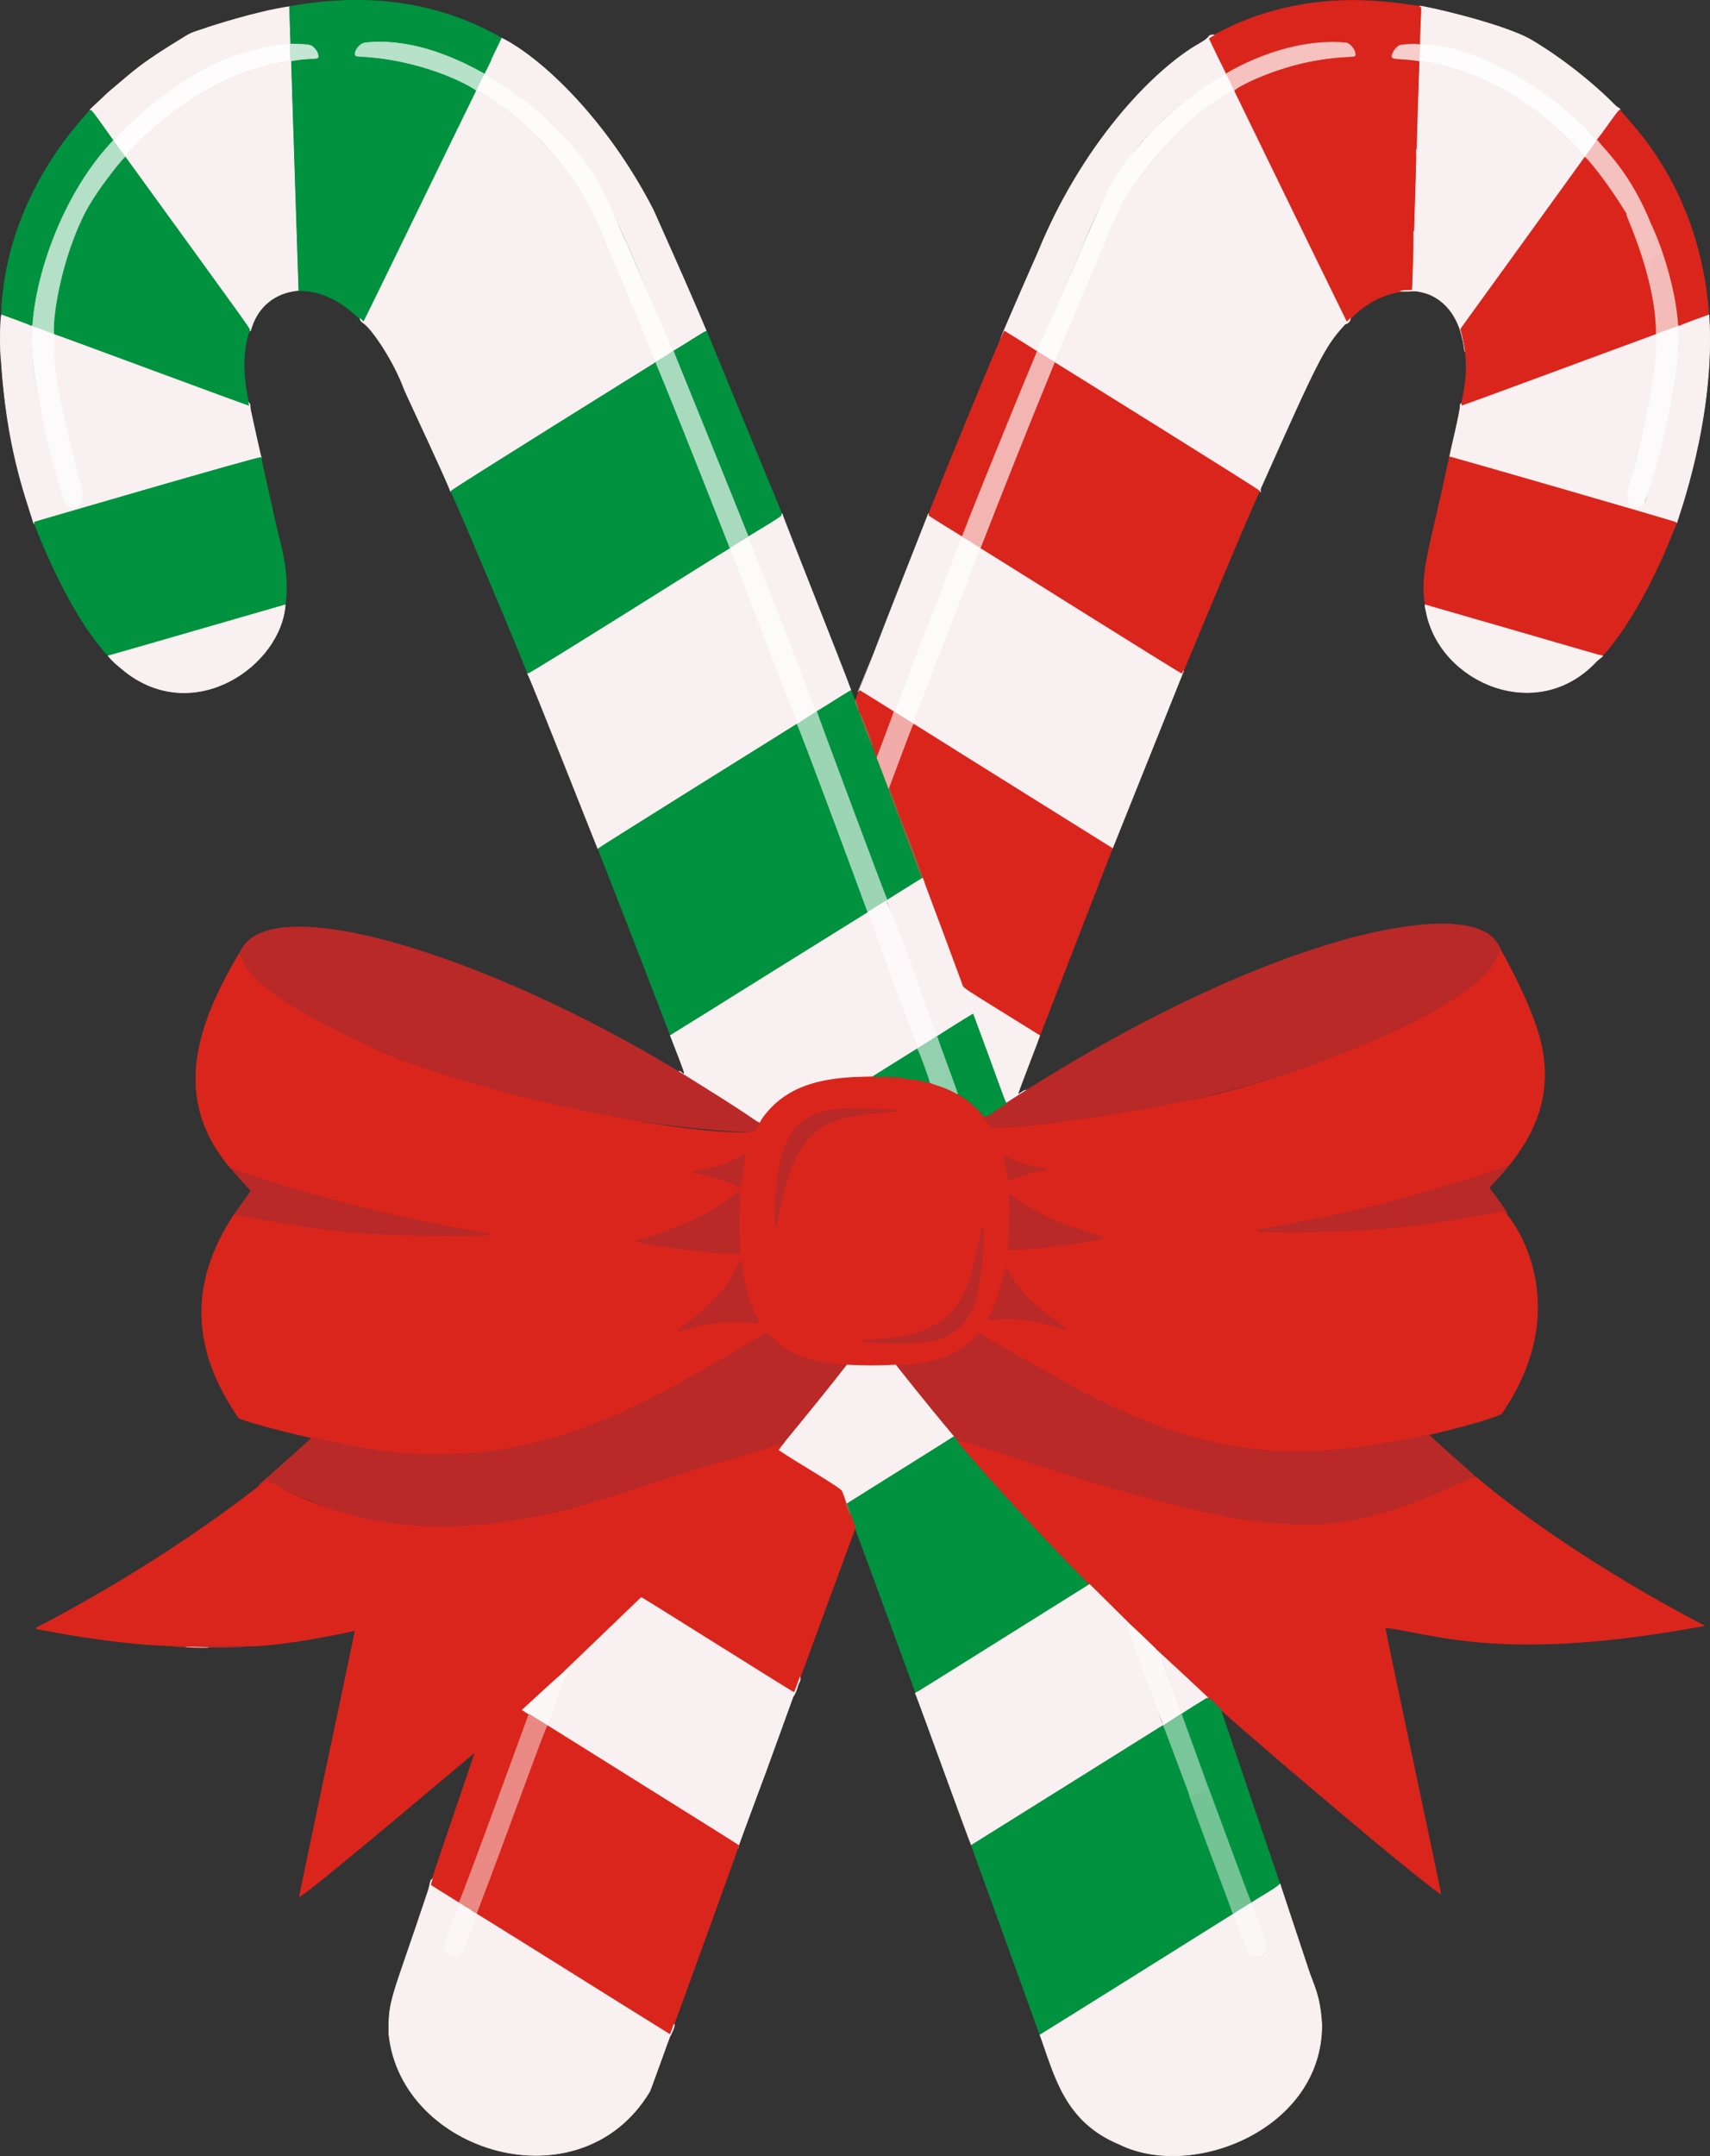 <?xml version="1.0" encoding="utf-8"?>
<!-- Generator: Adobe Illustrator 23.0.5, SVG Export Plug-In . SVG Version: 6.00 Build 0)  -->
<svg version="1.1" id="Layer_1" xmlns="http://www.w3.org/2000/svg" xmlns:xlink="http://www.w3.org/1999/xlink" x="0px" y="0px"
	 viewBox="0 0 1269.8 1600.5" style="enable-background:new 0 0 1269.8 1600.5;" xml:space="preserve">
<rect x="0" y="0" width="1269.8" height="1600.5" fill="#333333" stroke="none"/>
<style type="text/css">
	.st0{fill:#00923F;stroke:#00923F;stroke-width:0.5;}
	.st1{fill:#DA251C;stroke:#DA251C;stroke-width:0.5;}
	.st2{fill:#F9F0F1;stroke:#F9F0F1;stroke-width:0.5;}
	.st3{fill:#B7E1C9;stroke:#B7E1C9;stroke-width:0.5;}
	.st4{fill:#F5C2C0;stroke:#F5C2C0;stroke-width:0.5;}
	.st5{fill:#FEFCFD;stroke:#FEFCFD;stroke-width:0.5;}
	.st6{fill:#C5E6D3;stroke:#C5E6D3;stroke-width:0.5;}
	.st7{fill:#F7CDCB;stroke:#F7CDCB;stroke-width:0.5;}
	.st8{fill:#FDFCFA;stroke:#FDFCFA;stroke-width:0.5;}
	.st9{fill:#F5C1BF;stroke:#F5C1BF;stroke-width:0.5;}
	.st10{fill:#B3E0C6;stroke:#B3E0C6;stroke-width:0.5;}
	.st11{fill:#F4BCB9;stroke:#F4BCB9;stroke-width:0.5;}
	.st12{fill:#FCFAFB;stroke:#FCFAFB;stroke-width:0.5;}
	.st13{fill:#A8DBBD;stroke:#A8DBBD;stroke-width:0.5;}
	.st14{fill:#F3B5B2;stroke:#F3B5B2;stroke-width:0.5;}
	.st15{fill:#B8332C;stroke:#B8332C;stroke-width:0.5;}
	.st16{fill:#FCFBF9;stroke:#FCFBF9;stroke-width:0.5;}
	.st17{fill:#87704A;stroke:#87704A;stroke-width:0.5;}
	.st18{fill:#9CD5B4;stroke:#9CD5B4;stroke-width:0.5;}
	.st19{fill:#F1ABA9;stroke:#F1ABA9;stroke-width:0.5;}
	.st20{fill:#866D43;stroke:#866D43;stroke-width:0.5;}
	.st21{fill:#836A41;stroke:#836A41;stroke-width:0.5;}
	.st22{fill:#886942;stroke:#886942;stroke-width:0.5;}
	.st23{fill:#FDF9FA;stroke:#FDF9FA;stroke-width:0.5;}
	.st24{fill:#B92928;stroke:#B92928;stroke-width:0.5;}
	.st25{fill:#93D1AE;stroke:#93D1AE;stroke-width:0.5;}
	.st26{fill:#02923F;stroke:#02923F;stroke-width:0.5;}
	.st27{fill:#874E28;stroke:#874E28;stroke-width:0.5;}
	.st28{fill:#837044;stroke:#837044;stroke-width:0.5;}
	.st29{fill:#FCF8F7;stroke:#FCF8F7;stroke-width:0.5;}
	.st30{fill:#EB8984;stroke:#EB8984;stroke-width:0.5;}
	.st31{fill:#79C69A;stroke:#79C69A;stroke-width:0.5;}
	.st32{fill:#73C395;stroke:#73C395;stroke-width:0.5;}
	.st33{fill:#FBF7F7;stroke:#FBF7F7;stroke-width:0.5;}
	.st34{fill:#FBF7F6;stroke:#FBF7F6;stroke-width:0.5;}
</style>
<g>
	<path class="st0" d="M214.5,5c56.6-10.2,108.7-4.7,158.2,23.4c-4.2,8.9-8.6,17.8-12.9,26.7c-26.5-15.1-58.2-26.6-88.6-23.2
		c-4.6,0.3-9.2,8-6.9,9.7c2.4,0.7,4.9,0.4,7.3,0.7c45.3,3.1,79.8,22.2,82.3,25.2c-13.8,27.8-82.5,169.7-84,171.7
		c-3.4-2.8-22.5-24.6-48.6-23.4c0-0.9-5.3-165.2-5.4-170.4c15.9-2.8,20.5-0.6,20.5-3.4c-0.2-2.8-2.1-5.3-4.1-7.1
		c-1.5-1.5-3.8-1.3-5.7-1.6c-3.7-0.5-7.4-0.2-11.1-0.4C215.1,23.5,214.8,14.3,214.5,5z"/>
	<path class="st1" d="M1054.4,4.6c1.9,1.2,0.9-0.1,0.8,11.6c-0.2,5.6-0.2,11.3-0.7,16.9c-4.9-0.4-9.9-0.2-14.8,0.5
		c-5,2.3-8.1,10.1-4.2,9.7c6.3,0.4,12.6,0.8,18.8,1.9c-0.1,1.6-2,58.5-2.3,69.6c-0.3-1.3-0.4-2.6-0.4-3.9c0.3,8,0.2,7.7-1.6,64.7
		c-0.4-1.2-0.3-2.5-0.4-3.7c0.3,10.4-1,43.2-1,43.7c-30.2,1.5-43,19.1-48.7,23.5c-1.8-3.1-81-166.2-83.7-171.5
		c0.8-2.7,29.6-17.2,60.5-22.7c27.1-4.7,30-1.1,29.6-4.9c-0.3-3.2-4-8-7.3-8.1c-31.3-2.8-60.9,7.3-88.7,23.2
		c-1.1-2.1-11.9-23.8-12.8-26.6c1.3-0.9,2.7-1.6,4-2.4C973.2-13.3,1042,4.1,1054.4,4.6z"/>
	<path class="st2" d="M1054.4,4.6c2.4-0.3,54.7,11.3,79.2,23.2c5.3,2.6,37.3,21.7,66.2,50.9c0.9,1,2.5,1.3,3.3,2.6
		c-3.3,3.3-14.1,19.3-17.3,23.1c-46-51.2-109-73.7-130.7-71.1c-0.2,1.8-0.2,3.6-0.5,5.4c-0.3-5,1.1-27.5,1-32.7
		C1055.6,5.2,1054.8,4.9,1054.4,4.6z"/>
	<path class="st2" d="M214.5,5c0,0.3,0.9,27.8,0.9,28.1c-2-0.4-3.9,0-5.9,0.2c-57.1,3.8-118.8,62-125.2,71.4
		c-3.5-4-15.3-23.1-17.6-22.6c0.1-0.9-0.9,0.4,13.9-13.6c22-18.6,24-21.2,57.1-41.5c5.3-3.5,11.6-4.6,17.4-6.9
		C158.9,19,188.8,9,214.5,5z"/>
	<path class="st2" d="M897.5,27.3c0.9-1.3,2.6-1.6,4-1.3c-1.3,0.8-2.7,1.5-4,2.4c0.9,2.7,11.7,24.5,12.8,26.6l-0.2,0.2
		c-7.5,3.8-14.4,8.7-21.3,13.5c-70.1,49.4-75.8,99.6-117.9,190.5c-0.4,1.1,0.6,2,1.1,2.8c-5.5-3.4-13.3-8.5-26.2-16.3
		c-1.2,1.8-1.8,3.8-2.7,5.7c0-0.8,25.1-58.3,27.6-63.7c32.3-79.5,85.2-135.9,121-155.9C893.8,30.5,896,29.3,897.5,27.3z"/>
	<path class="st2" d="M372.7,28.4c29.4,14.8,77.9,60.3,112.4,127.5c23.5,52.6,30.8,69.5,39.4,89.9c-2.5,0.9-14.7,9-24.5,14.9l-0.3,0
		c-15.5-32.7-45.3-118.3-73-149.9c-23.3-29.1-61.9-54.3-67-55.5C359.7,55.4,369.5,35.2,372.7,28.4z"/>
	<path class="st3" d="M271.2,31.8c30.4-3.4,62.1,8.1,88.6,23.2c-0.9,2.3-5.3,10-5.6,12.4l-0.3-0.1c-2.1-2.4-35.9-21.9-82.3-25.2
		c-2.4-0.2-4.9,0-7.3-0.7C262,39.9,266.5,32.2,271.2,31.8z"/>
	<path class="st4" d="M999,31.8c3.3,0.1,7,4.9,7.3,8.1c0.4,3.8-2.5,0.3-29.6,4.9c-30.8,5.4-59.7,20-60.5,22.7
		c-2.2-4.2-3.8-8.7-6.2-12.3C910.8,54.5,953.3,27.8,999,31.8z"/>
	<path class="st5" d="M215.4,33.1c0.1,3.9,0.4,7.8,0.4,11.7c-3.5,1.1-29.7,4.8-52.6,16.8c-39.7,20.5-66.7,49.3-70,54.8
		c-1.7-1.4-8.5-11.3-8.9-11.7c3.3-4.8,47.4-50.2,95-64.8C200.6,33.1,212.8,32.6,215.4,33.1z"/>
	<path class="st6" d="M215.4,32.7c5,0.3,14.4-0.3,16.8,2c2,1.8,4,4.3,4.1,7.1c0,2.8-4.6,0.6-20.5,3.4
		C215.8,45,215.4,33.4,215.4,32.7z"/>
	<path class="st7" d="M1039.7,33.6c4.9-0.7,9.9-1,14.8-0.5c0,0-0.1,12.2-0.1,12.2c-16.2-2.9-23,0.1-20.2-5.6
		C1035.3,37.2,1037.1,34.8,1039.7,33.6z"/>
	<path class="st5" d="M1055,33.3c22.4-2.7,85.3,20.5,130.7,71.1c-2.5,4.1-5.5,7.8-8.4,11.7c-5.1-3.1-47.7-59.9-123-70.8
		C1054.4,39.3,1054.4,40.4,1055,33.3z"/>
	<path class="st2" d="M198.8,48.6c5.6-1.7,11.5-2.1,17.1-3.8c0,0,0.6,21.7,5.5,170.8c-16.7,1.5-30.4,11.5-35.4,30
		c-0.2,0.1-0.6,0.2-0.8,0.2c0.7-1.8,6.3,6.7-92-129.1C102.9,101.7,150.8,59.3,198.8,48.6z"/>
	<path class="st2" d="M1054.3,45.2c75.7,10.9,118,67.7,123,70.8c-2.9,4.5-91.7,126.4-92.6,128.5c1.5,5.3,3.1,10.7,3.5,16.3l-0.5,0.1
		c-0.5-3.2-0.8-6.5-1.7-9.6c-4.4-20.6-17.1-31.6-30.2-34.5c-8.5-1.9-6.5,0.1-16.1-0.7c3-0.6,6-0.5,9.1-0.6c0-0.5,1.4-33.3,1-43.7
		c0,1.2,0,2.5,0.4,3.7c1.6-54.1,1.9-56.4,1.6-64.7c0,1.3,0,2.7,0.4,3.9C1052.3,103.1,1054.2,46.8,1054.3,45.2z"/>
	<path class="st8" d="M359.7,55.4c4.9,1.1,36.9,23.1,48.4,35.7c36.3,34.5,40.7,54.3,57.4,90.2c0,0,34.2,79.4,34.2,79.4
		c-1.6,1.5-11.4,7.6-13.2,8.2c-0.2-0.6-25.2-61.6-32.8-78.6c-6.3-14.8-25.4-75.4-90.2-117.7c-3.1-1.7-5.8-4.1-9.2-5.2
		C354.5,64.9,356,63.2,359.7,55.4z"/>
	<path class="st8" d="M910.1,55.3c2.3,3.4,3.7,7.3,5.6,11c-0.6,1.1-1.5,1.9-2.6,2.5c-16.7,9.4-32,23.7-34.4,25.8
		c-49.3,48.3-50.3,71.5-69.8,113.4c-0.2,0.5-24.4,59-25.7,61.1c-3.8-2.2-7.5-4.6-11.2-6.9c-2.7-4.7-3.3,5.5,31.9-79.1
		c23.6-53.3,23-53,49.5-83.6C872.6,79.4,896.6,62.1,910.1,55.3z"/>
	<path class="st2" d="M915.6,66.2c0.2,0.5,83.4,171.1,84.4,172.9c1-0.8,1.8-1.6,2.7-2.5c-0.1,2.1-1.9,3.5-3.9,4
		c-15.4,16.5-20.3,27-61.8,119.9c-0.9,1.3-1.2,2.9-1,4.5c-0.2-0.1-0.6-0.2-0.7-0.3c-1.3-1.5-150.3-94.4-152-95.3l-0.2-0.3
		c0.1-0.1,37.1-88.7,45.1-106.2c3.8-8.1,1.1-6,12.3-23.2c19.5-27.5,42.9-54.2,72.4-70.9C914.1,68.1,915.1,67.3,915.6,66.2z"/>
	<path class="st2" d="M353.9,67.3c6.8,2.6,28.8,17.6,43.3,32.7c37.4,38.5,42.8,57.9,56.5,90.2c7.3,16.4,32.5,77.7,32.9,79
		c-0.5,0.3-150.3,93.5-152,95.6c-3.1-8.9-31.1-68.1-34.3-75.6c-8.1-21.9-23.8-44.6-30-49.1c-1.2-0.9-2.8-1.8-2.8-3.5
		c0.8,0.8,1.6,1.6,2.5,2.4C271.2,237.4,342.8,89.6,353.9,67.3z"/>
	<path class="st0" d="M66.7,82.1c1.3-0.3-0.1-2.3,17.4,22.3c-36.1,38-56.7,96.1-59.7,135.7c-0.1,0.7-0.1,1.7-0.9,2
		c-7.4-3-14.9-5.6-22.4-8.4C3.7,144.4,64.3,85.4,66.7,82.1z"/>
	<path class="st1" d="M1202.7,81.6c9,11.1,59.5,58.7,66.2,152.2c-7.4,2.7-14.9,5.3-22.3,8.3c-0.9,0-1-1-1.1-1.7
		c-2.4-34-18.3-74-29.7-95.3c-12.4-22.6-27.7-37.8-30-41C1191,97.8,1199.7,84.6,1202.7,81.6z"/>
	<path class="st9" d="M1186,104.1c5,7,24.5,23.5,40.5,63.9c-0.2,0.5-0.4,1.1-0.5,1.7c2,2.9,2.8,6.3,4.1,9.5c0.5,1.1,0.4,2.2,0,3.3
		c0.7,2.1,3.8,3.8,3,8.6c-1.1-0.1-2.3-0.7-3.4-0.1c-1.8,1-3.8,2-5.3,3.5c1.1,1.6,3,3.4,2.1,5.5c-0.6,1.6-0.4,3.5-1.7,4.9
		c-0.6-1.7-1-4,0.3-5.5c-10.5-17.3-5.6-31.5-43-76.7c-1.7-2-3.2-4.2-5.2-5.9C1176.9,116.7,1186,104.1,1186,104.1z"/>
	<path class="st10" d="M84.1,104.4c1.7,2,6.7,10,9.1,12l-0.2,0.3c-4.3,3.8-27.9,34.7-32.1,45.8c-18.3,43.1-21.4,76.6-20.5,85.8
		l-16.9-6.2c0.8-0.3,0.8-1.3,0.9-2C27.4,200.6,47.9,142.5,84.1,104.4z"/>
	<path class="st0" d="M93.1,116.7c98.4,135.8,92.8,127.3,92,129.1c-8.5,23.9-0.3,52.9,0,55.6c-2.6-0.5-132.6-48.9-144.7-53.1
		c-1.4-14.2,7.1-66,29.1-100.6C78.8,133.3,90.6,118.9,93.1,116.7z"/>
	<path class="st1" d="M1176.9,116.7c2,1.6,15.4,17.1,30.9,42.4c1.2,3.8,22.5,49.7,21.9,89.2c-147.7,54.3-141.8,52.6-144.6,53.1
		c0-0.3,0-1,0-1.3c5.7-23.1,4.1-39.6-0.4-55.5C1085.6,242.6,1081.2,249.3,1176.9,116.7 M1089.1,265.8c-0.3,3.5,0,7-0.1,10.6l0.3,0.2
		C1089.3,273,1090,269.3,1089.1,265.8z"/>
	<path class="st11" d="M1207.8,159.1c4.3,4.6,11.6,30.8,17.4,40.2c-1.3,1.5-0.9,3.8-0.3,5.5c1.2-1.3,1-3.3,1.7-4.9
		c0.9-2.1-0.9-4-2.1-5.5c1.5-1.5,3.4-2.5,5.3-3.5c1-0.7,2.2,0,3.4,0.1c0.9-4.7-2.3-6.5-3-8.6c0.4-1.1,0.5-2.2,0-3.3
		c-1.3-3.2-2.1-6.6-4.1-9.5c0.1-0.6,0.3-1.1,0.5-1.7c7.9,17.3,17.4,47,19.2,72.4c0.1,0.7,0.1,1.7,1.1,1.7c0,0-17,6.2-17,6.2
		C1230.2,208.7,1209.2,163.5,1207.8,159.1z"/>
	<path class="st2" d="M1.2,233.8c6.9,2.6,18.1,6.5,23.2,8.8c-4.1,29.4,9.1,77.5,16.5,104c2.4,8.4,4.4,17,7.2,25.4
		c2.1,6.4,16.4,9.2,12.8-8.9c-1-4.6-9.7-37.3-12.3-49.4c-10.3-45.7-7.4-54.8-8.4-65.4c4.9,1.5,142.1,52.6,145,53.2
		c-0.1-0.9-0.2-1.7-0.4-2.5c1.4,1.3,0.8,3.5,1.2,5.2c0.1,0.5,6.7,31.1,8,35.5c-1.5-0.8-167.8,47.8-168.3,48
		c-0.1,0.2-0.2,0.7-0.3,0.9l-0.3,0c-7-22.6-20-56.9-24.2-121.2C0,261.7,0,237.3,1.2,233.8z"/>
	<path class="st2" d="M1269,233.8c5,76.4-23.4,151.3-23.9,154.4c-3-1.5-166.8-48.7-168.7-49c0.5-3.2,8.3-34.8,7.9-38.1
		c0.1-0.5,0-1.6,0.8-1.4c0.1,1,0,1.1,0.1,1.7c2.4-0.5,125.5-46.2,145.6-53.5c-1.5,2.5-0.9,5.5-1,8.3c1.3,31.5-20.9,102.1-21.4,112.7
		c-0.7,7.7,8.1,10,12.1,5.7c2.3-2.5,2.5-6.1,3.4-9.2c8.5-28.8,26.9-92.1,21.9-122.8C1250.8,240.3,1262.6,236.1,1269,233.8z"/>
	<path class="st12" d="M24.4,242.6c5.3,1.6,10.5,3.7,15.7,5.7c1,11-2,19.6,8.4,65.4c2.2,10.1,11.6,46.2,12.3,49.4
		c3.7,18.2-10.7,15.2-12.8,8.9C38.6,343.5,20.1,273.1,24.4,242.6z"/>
	<path class="st12" d="M1230.7,247.9c5-1.8,9.9-3.9,15-5.4c5.9,35.6-23.3,130-25.3,132.1c-3.5,3.8-15.6,4.3-10.9-12.9
		c6.3-22,21.3-81.9,20.3-105.6C1229.8,253.4,1229.2,250.4,1230.7,247.9z"/>
	<path class="st0" d="M524.6,245.8c0,0,56.1,136,56.1,136c0.1,1.2,1.6,0.7-24.9,16.7c0,0-55.7-137.8-55.7-137.8
		C510,254.8,522.1,246.7,524.6,245.8z"/>
	<path class="st1" d="M745.8,245.8c8.2,5,16.3,10.1,24.4,15.3c-32,76.8-55.9,137.5-55.9,137.5c-1.8-1.1-24.1-14.9-25-15.7
		C689.4,380.8,743.3,249.5,745.8,245.8z"/>
	<path class="st13" d="M499.7,260.7l0.3,0c0,0,45.4,111.8,55.8,138.1c-2.7,1-11.6,7.1-14.1,8.5c-35.5-90.8-55.3-138.4-55.3-138.4
		C488.3,268.3,498.1,262.2,499.7,260.7z"/>
	<path class="st14" d="M770.2,261c6.9,4.1,8.9,5.6,13,7.9l0.2,0.3c-18.8,45.8-37.1,91.9-55.1,138c-6.4-3.8-9.5-6.2-13.9-8.4l0-0.3
		C714.3,398.5,738.3,337.8,770.2,261z"/>
	<path class="st15" d="M1089.1,265.8c0.9,3.5,0.2,7.2,0.2,10.7l-0.3-0.2C1089,272.8,1088.8,269.3,1089.1,265.8z"/>
	<path class="st0" d="M486.6,269.3c5,11.6,29,71.2,55.2,138.1c-158.2,98.9-148.4,93.3-149.9,92.9c-2-6.9-51.1-123.2-57.1-135.6
		C335.8,363.1,486.1,269.6,486.6,269.3z"/>
	<path class="st1" d="M783.4,269.3c1.2,0.7,150.7,93.7,152,95.3c-5.1,8.9-57.3,135.3-57.6,135.8c-1.3-0.2-149-92.8-149.5-93.1
		C746.3,361.1,764.6,315.1,783.4,269.3z"/>
	<path class="st0" d="M193.9,339.6c0.1,1.7-0.6-1.4,11.1,50.7c1.8,8.9,10.4,33.5,6.8,58.6c-0.5,0.1-129.1,37.4-131.4,37.9
		c-22.7-24.4-42.9-67-54.9-98.4c0.1-0.2,0.2-0.7,0.3-0.9C26.2,387.4,192.4,338.8,193.9,339.6z"/>
	<path class="st1" d="M1076.4,339.1c2.1,0.4,166.4,47.7,168.5,48.9c-12,31.9-32.6,74.4-55,98.8c-4.5-0.8-1-0.2-131.6-37.8
		C1054.7,423.7,1060.8,412.1,1076.4,339.1z"/>
	<path class="st2" d="M689.5,381.2c-0.1,0.7-0.2,1-0.2,1.6c0.9,0.8,23.1,14.6,25,15.7l0,0.3c-1.1,1.9-38.9,99.2-49.4,127.2
		c-0.7,1.4,0.4,2.7,1.1,3.8c0,0-24.7-15.4-27.6-17.1c-0.4,0.3-0.7,0.6-1,0.9C637.5,513.6,689.5,381.2,689.5,381.2z"/>
	<path class="st2" d="M580.6,381.8l0.2-0.3c0.6,2.8,45.9,116.4,51.1,131c-3.5,1.7-22.5,14.1-25.9,15.9c-1-3.2-43.9-113.8-50.3-129.9
		C582.5,382.4,580.7,383,580.6,381.8z"/>
	<path class="st16" d="M555.8,398.9c6.8,17.2,49.2,126.3,50.2,129.6c-4.4,3.1-9.2,5.8-13.8,8.7c-1.5-1.4-49.9-128.1-50.2-130
		C542.6,406.8,553.7,399.6,555.8,398.9z"/>
	<path class="st16" d="M714.4,398.9c4.5,2.2,8.5,5.2,12.8,7.7c0.4,0.9,0.7,2,0.2,3c-0.6,1.5-48.5,126.3-49.5,127.6
		c-4-2.4-7.9-4.8-11.8-7.4c-2.3-3.6-1.7-1.3,3.8-16.4c3.9-10.7,41.2-106.5,41.3-106.8C712.1,404,713,401.3,714.4,398.9z"/>
	<path class="st2" d="M727.1,406.6c10.8,6.6,149,93.5,150.7,93.8c0.4-0.8,0.8-1.6,1.1-2.4L826,629.9
		c-41.2-25.8-141.5-88.4-148.2-92.7c1-1.3,48.9-126,49.5-127.6C727.9,408.6,727.6,407.6,727.1,406.6z"/>
	<path class="st2" d="M542.1,407.2c0.2,1.7,48.8,128.7,50.2,130c-0.5,0.3-146.7,91.6-148.3,93c-0.3-0.5-49.5-125.5-52.1-129.9
		C393.5,500.6,537,410,542.1,407.2z"/>
	<path class="st2" d="M211.8,449c-3.3,45-67.3,89.8-118.8,49.6c-4.4-3.7-9-7.1-12.6-11.7C82.7,486.4,211.3,449.1,211.8,449z"/>
	<path class="st2" d="M1058.2,449c130.4,37.6,127.1,37,131.6,37.8l0.3,0.2c-1.5,1.5-3.4,2.6-4.8,4.1c-44,47-116,15.5-126.2-36.8
		C1058.8,452.6,1058.2,450.9,1058.2,449z"/>
	<path class="st0" d="M632,512.6c1.4,3.7,48.4,127.6,52.8,139.5c-8.7,5.3-17.3,10.8-26,16.2c-0.8-1.1-52.1-138.2-52.4-140
		C614.1,523.8,628.3,514.4,632,512.6z"/>
	<path class="st1" d="M637.5,513.6c0.3-0.3,0.6-0.6,1-0.9c8.5,5.1,16.8,10.5,25.3,15.7c-0.6,2.9-11.4,30.8-12.7,33.9
		c-6.9-21-13.2-34.3-13.5-35c-0.2-2.7-1.8-5.1-2.1-7.8C636,517.5,637,515.7,637.5,513.6z"/>
	<path class="st17" d="M634.7,520c0.2-0.1,0.6-0.3,0.8-0.4c0.3,2.7,1.9,5.1,2.1,7.8C636.3,525,635.4,522.5,634.7,520z"/>
	<path class="st18" d="M606.4,528.3c0.2,1.2,51.4,138.5,52.4,140c-10.1,6.3-12.4,7.8-14.8,9.2c-5.1-14.2-50.4-136.2-52.5-139.7
		C591.5,537.7,606.4,528.3,606.4,528.3z"/>
	<path class="st19" d="M663.8,528.4c0,0,15,9.3,15,9.3c-0.9,1,0.3-2.6-18.4,47.7l-0.4,0.2c-2.8-7.8-5.9-15.5-8.8-23.2
		C652.3,559.3,663.1,531.4,663.8,528.4z"/>
	<path class="st20" d="M638.4,529.2c1.6,2.4,9.1,22.3,9.4,24.4C646.3,551.1,639,532,638.4,529.2z"/>
	<path class="st0" d="M591.5,537.7c2,3.3,46.3,122.4,52.5,139.7c-0.5,0.3-140.7,88.1-146.1,91.3c-11.9-31.5-50.3-130-53.8-138.6
		C445.6,628.7,591,538,591.5,537.7z"/>
	<path class="st1" d="M678.7,537.7c49,30.8,98.2,61.4,147.3,92.1c0,0,0.5-1.6-53.9,138.9c-64.9-40.5-55.8-33.7-58.4-39.8
		c-33.2-89.9-21.9-59.6-46-122.8c0.1-1.5-7.2-20.2-7.4-20.7C679.1,535.1,677.8,538.7,678.7,537.7z"/>
	<path class="st21" d="M659.9,585.6l0.4-0.2c0.2,0.5,7.5,19.2,7.4,20.7C665.7,602.6,661.1,589.6,659.9,585.6z"/>
	<path class="st22" d="M668,606.9c1.7,2.3,16.5,42.1,17.1,45.1l-0.5,0C678.5,635,668.9,610.7,668,606.9z"/>
	<path class="st2" d="M684.7,652.1l0.5,0c3.2,9.4,3.1,8.1,28.5,76.9c2.6,6.1-6.5-0.7,58.4,39.8c-0.1,0.7-15.8,41-16.4,43.7
		c2.4-0.8,4.1-3.2,6.8-3.3c-5.1,3.3-10.2,6.5-15.3,9.8c-1.9-3.1-5.2-14-24.7-66.2c-4.1,2.4-24.9,15.4-26.7,16.7
		c-0.3-1-36.1-98.4-36.7-99.5c-0.3-0.6-1-0.7-1.5-0.9C658,668.7,675.3,657.9,684.7,652.1z"/>
	<path class="st23" d="M644.8,677c4.3-2.6,8.5-5.4,12.8-8c2.7,0.9,32.8,86,33,86.5c1.5,4.6,3.6,9,5.1,13.6c-1.8,1.7-13.5,8.7-14,9
		C680.8,776.9,644.1,680.1,644.8,677z"/>
	<path class="st2" d="M644.8,677c-0.7,3.3,35.9,99.8,36.9,101.2c0,0-28.5,17.8-33.6,21.1c-18.6,0.3-50.7,0.5-72.3,20.4
		c-3.9,3.5-10,10.7-11,13.7c-2.6,0.8,0.3,0-43.6-27.1c-5.8-3.7-11.7-7.1-17.5-10.7c0.3-0.1,0.8-0.3,1-0.4c1.1,0.7,2,1.6,3.1,2.2
		c0.9-0.5,1.4,0.6-10-28.7C502,766.3,644.7,677,644.8,677z"/>
	<path class="st24" d="M1103.1,692.2c8.4,4.7,11.3,12.5,11.5,13.6c-0.3,0.1-0.9,0.4-1.2,0.5c-0.9,1.8-1.2,3.9-2.1,5.7
		c-21.2,43.2-191.3,110-334.7,122.1c-1.3,0.2-31,3.5-39,3.1c-2.6-0.2-3.1-3.1-4.5-4.8c-0.9-1.2-2.6-2-2.6-3.6
		c4,0.2,9.9-5.9,12.1-6.9c4-1.9,136-93.3,265.7-126.8C1033.9,688.8,1079.7,679.5,1103.1,692.2z"/>
	<path class="st24" d="M521.2,806.3c43.8,27.1,41,27.8,43.6,27.1c-0.2,1.6-1.8,2.5-2.4,4c-0.6,0.8-0.8,2.1-1.8,2.6
		c-6.7,1-112.6-3.9-220.5-39.1c-28-7.3-154.5-55.7-160.8-91.8c-0.1-0.7-0.8-1-1.3-1.4C198.7,655,379,715.7,521.2,806.3z"/>
	<path class="st1" d="M1113.4,706.4c0.3-0.1,0.9-0.4,1.2-0.5c0.8,1.3,22.6,39.2,29.4,67.6c8.2,34.4-1,63.3-23.3,91.3
		c-2.1,1.8-70.9,27.5-180.6,47.2c-2.2,0.4-4.6,0.4-6.7,1.6c1,0.7,1.1,0.9,16.4,0.6c3.6-0.1,7.1,0.8,10.7,0.4
		c5.5-0.7,11-0.3,16.5-0.4c63.3,0.6,132.4-14.2,139-15c2.6-0.4,57.2,65.2-0.9,150c-1.5,2.8-111.3,37-184.5,26.3
		c-46-4.9-91.5-24.3-98.8-28.4c-32.8-14.9-97.9-52.9-103.1-56.2c-0.7-0.3-1.5-1-2.2-0.4c-1.9,1.4-12.5,16.7-41.9,21.3
		c-17.1,2.9-57.7,3.7-81.2-2c-21.6-5-32.5-19.2-33.3-19.8c-4-0.9-7.9,5.9-82.6,45.9c-55.3,28.5-83.7,34.6-122.4,41.4
		c-15.3,3.6-48,2.4-48.5,2.4c-42.2,0.8-134.4-23.8-139.3-27.2c-35.4-51.1-36.7-100.4-3.4-150.8l0.4-0.1c4.7,1.4,56.4,10.3,71,11.5
		c6.5,0.4,38.2,5.7,118.5,3.9c-0.6-0.8-1.4-1.3-2.4-1.4c-103.1-16.9-188.5-47.2-189.7-48c-42.8-50-27.9-102.7,6-159.7
		c4.6,4.2-4.4,22.5,91.9,66.7c85.7,41.3,254.8,71,290.7,65.5c1-0.5,1.2-1.7,1.8-2.6c0.6-1.4,2.2-2.3,2.4-4c1-3.1,7.2-10.3,11-13.7
		c20-18.4,47.7-20.1,72.3-20.4c0.2,0,0.7,0,0.9,0.1c1.6,1.3,3.7,0.8,5.5,0.8c5.1,0,10.2,0.6,15.3,0.2c1.7,0.1,3.4,0.1,5,0.6
		c2.5,0.7,5.2,0.3,7.7,1c2.5,0.6,5,1.4,7.5,1.5c2.7,1.3,5.6,1.9,8.4,3c8.7,2.7,20.9,10.2,23.3,13.3c1.2,1.6,3.4,2,4.4,3.8
		c1.4,1.9,3.1,3.5,4.5,5.4c0.1,1.6,1.8,2.4,2.6,3.6c1.4,1.7,1.9,4.6,4.5,4.8c6.3,0.4,58.3-2.9,135.1-18.3
		c70.4-12.1,218.3-65.5,238.6-106.9C1112.3,710.2,1112.5,708.2,1113.4,706.4 M623.4,823.5c-39.7,3.1-44.9,29.8-47.6,69.1
		c0.1,6-0.9,11.9-0.4,17.9c0.2,0,0.5,0,0.7-0.1c0.1-0.5,9.1-46.3,18.7-58.6c18.4-25,41.5-22.8,49.6-25.2c1.6,0,18.9-1.3,21.3-1.7
		c-0.1-0.1-0.3-0.3-0.4-0.5C661.5,823.3,631.5,822.3,623.4,823.5 M547.2,860.1c-9,5.4-22.6,8-23.3,8.2c-5.4,1.4-7.4,0.2-9.5,2
		c0,0,23.8,4.6,32.9,10.2c0.8,0.5,1.8,1,2.8,0.5c2.9-25.1,4.6-21.8,3-23.7C550.9,857.9,549.1,859.2,547.2,860.1 M745.6,860.8
		c2.2,5.4,1.4,14,3.7,15c0,0,15.5-5.8,23.8-6.9c1.5-0.3,3.1-0.3,4.4-1.1c-1.2-1.1-3.2-0.9-4.7-1.3c-11.7-0.9-25.8-8-26.9-8.1
		C744.8,858.8,745.4,860,745.6,860.8 M544.1,888c-0.7,0.4-7.8,6.1-10,7.4c-29,17.3-60.2,25.2-61.5,25.4c-0.2,0.7,1,0.6,1.4,0.8
		c17.8,4.7,69.3,9.7,76.1,8.8c-1.8-4.2-1.3-41.1-0.8-43.2c0.1-1,0.5-2.3-0.5-3.1C546.9,885.2,545.8,887,544.1,888 M749.3,888.3
		c1.1,10.2-0.4,39.2-0.4,39.2c0.8,1.2,64.2-4.7,70.1-8.6c-1.4-2.3-12.4-3.3-29.3-10.4c-6.5-0.8-29.8-14.6-33-16.5
		c-2.1-1.7-4.3-3.3-6.5-4.7C749.7,887.4,749.4,887.7,749.3,888.3 M729.4,910.7c-1.3,4.9-8.7,45.3-16.1,53.9c-1,1.1-6,9.9-10,12.8
		c-24.3,19.7-53.7,15.7-62.9,17.9c3.2,1.6,39,3.4,51.9-0.2c18.7-3.4,30.3-17.8,33.6-36.4c4-19.3,4.4-40.4,4.2-46.2
		C730.1,911.9,730.2,910.9,729.4,910.7 M546.6,941.6c-0.8,1.4-2.8,6.8-7,12.4c-13,16.8-31.8,30.4-32.4,30.7c-1.3,0.9-3,1.6-3.7,3.1
		c1.4,0.3,2.9-0.1,4.2-0.6c10.6-4.7,35.7-6.2,39-6c5.5-0.3,16.2,2.2,17.1,0.4c-0.4-1.8-9.8-14.4-12.9-42c-0.2-1.4-0.2-2.9-1.3-3.9
		C548.1,937.4,547.7,939.6,546.6,941.6 M743.2,955.1c-0.2,0.5-3,12.1-6.9,19.3c-0.7,1.6-2.1,3.1-1.9,5c0.6,0.4,1.4,0.6,2.1,0.4
		c21.7-4.3,52.3,6.8,54.5,6.9c-0.1-1.4-1.7-2.1-2.7-3c-12.7-8.7-31.5-23.9-38.6-38.2c-0.9-1.4-1.4-3.1-2.9-4
		C745.4,942.7,746.2,944.9,743.2,955.1z"/>
	<path class="st0" d="M722.5,752.8c19,50.9,22.8,63.1,24.7,66.2c-1.4,1.2-2.9,2.1-4.5,2.9c-2.2,1-8.2,7.1-12.1,6.9
		c-1.3-2-3.1-3.5-4.5-5.4c-1.1-1.7-3.2-2.2-4.4-3.8c-1.4-1.8-3.4-2.7-5.1-4.1c-1.7-1.5-3.8-2.3-5.7-3.5
		c-1.2-4.7-14.3-39.1-15.1-42.5C697.6,768.2,718.4,755.1,722.5,752.8z"/>
	<path class="st25" d="M695.7,769.1c1.8,6.2,14.1,38.4,15.3,42.9c-4.1-2.1-8.1-4.2-12.5-5.6c-2.8-1.1-5.7-1.6-8.4-3
		c-0.3-2.1-7.7-22.9-9.2-24.7C682.4,777.6,693.5,771.1,695.7,769.1z"/>
	<path class="st26" d="M648.1,799.2c10.9-6.9,21.9-13.7,32.8-20.5c1.4,1.7,8.9,22.6,9.2,24.7c-2.6,0-5-0.9-7.5-1.5
		c-2.5-0.8-5.2-0.3-7.7-1c-1.6-0.5-3.3-0.5-5-0.6C668.6,798.8,650.7,799.4,648.1,799.2z"/>
	<path class="st27" d="M649,799.3c1.1,0,19.7-0.4,20.8,1c-5.1,0.4-10.2-0.1-15.3-0.2C652.6,800,650.5,800.6,649,799.3z"/>
	<path class="st24" d="M633.6,822.8c4.5,0.5,26.5,0.1,31.7,1.6c0.1,0.1,0.3,0.3,0.4,0.5c-2.4,0.4-19.7,1.7-21.3,1.7
		c-11.6,3.5-45.3-0.8-59.8,49c-2.3,7.3-8.4,34.3-8.4,34.8c-0.2,0-0.5,0-0.7,0.1c-0.8-10.6,0.6-63.4,18.6-76.4
		C607.5,822.5,627,823.6,633.6,822.8z"/>
	<path class="st24" d="M547.2,860.1c1.9-0.9,3.7-2.2,5.8-2.9c1.6,1.8-0.1-1.2-3,23.7c-0.9,0.5-1.9,0-2.8-0.5
		c-9-5.6-32.9-10.2-32.9-10.2c2.1-1.7,12.1-1.7,19.3-4.4C538.2,864.1,542.9,862.6,547.2,860.1z"/>
	<path class="st24" d="M745.6,860.8c-0.2-0.8-0.8-1.9,0.3-2.3c1.3,0.2,15.1,7.2,26.9,8.1c1.5,0.4,3.5,0.2,4.7,1.3
		c-1.3,0.8-2.9,0.8-4.4,1.1c-8.3,1-23.8,6.9-23.8,6.9C747,874.8,747.7,866.1,745.6,860.8z"/>
	<path class="st24" d="M1120,865.3c-2.1,3.3-5,6.1-7.6,9.1c-7.1,8.6-7.3,6.1-5.8,8.6c2.3,2.9,11.4,14.9,12.8,18.4
		c-1.1-0.8-1.8-2.6-3.3-2.3c-5.4,0.7-18.7,3.4-24.1,4.1c-66.7,13.8-156.9,11.4-158.5,10.2c1.4-0.8,39-7.6,39.5-7.7
		c54.8-10.3,97-24.6,120.9-31.5C1094.4,874.2,1115.7,867.5,1120,865.3z"/>
	<path class="st24" d="M172,867.4c0.5,0.3,80.1,30,189.7,48c1,0.1,1.8,0.6,2.4,1.4c-62.3,1.4-92.9-1.6-98.7-1.9
		c-16.1-0.5-82.3-11-90.8-13.5l-0.2-0.4c3.2-4.6,12.1-17,12.1-17C183.5,880.7,173.4,870,172,867.4z"/>
	<path class="st24" d="M548.7,884.2c1.3,1-0.1-1.2,0.1,29.3c0,0.5,0,14.1,1.2,17c-7.3,1-59.2-4.2-76.1-8.8c-0.4-0.3-1.6-0.1-1.4-0.8
		c0.5-0.1,31.6-7.6,61.5-25.4C538.6,892.9,547.9,884.6,548.7,884.2z"/>
	<path class="st24" d="M749.3,888.3c0.1-0.5,0.4-0.9,0.9-1.1c1.6,1,11.5,8.6,22.9,14c1.5,0.5,13.8,6.9,16.6,7.2
		c16.3,6.9,27.9,8.2,29.3,10.4c-5.3,3.5-69.1,10.3-70.1,8.6C748.8,927.5,750.4,898.7,749.3,888.3z"/>
	<path class="st24" d="M729.4,910.7c2.1,0.6,0.3,30.3-3.4,48c-3.4,18.8-15.1,33-33.6,36.4c-12.6,3.5-48.6,1.9-51.9,0.2
		c9.4-2.3,38.4,2,62.9-17.9c4-2.9,9-11.7,10-12.8c3.9-4.5,11.5-29.9,11.9-34.7C726.7,923.5,727.7,917,729.4,910.7z"/>
	<path class="st24" d="M549.6,935.6c1.1,1,1.1,2.5,1.3,3.9c3.1,27.3,12.7,40.9,12.9,42c-1.1,2.2-8.6-1.4-24.4,0.1
		c-9.8-0.3-22.1,2.9-23.6,3.2c-10.4,2.9-10.1,3.6-12.3,3.1c0.3-0.6,14.7-11.7,15.1-12.1c1.6-1.1,2.7-2.9,4.4-3.9
		c1.2-0.7,2-1.9,2.9-2.9C544.1,952.9,546.9,938.9,549.6,935.6z"/>
	<path class="st24" d="M746.8,941.6c1.4,0.9,2,2.6,2.9,4c1.6,3.1,10.9,16.3,14.9,19.1c3.1,3.1,6.8,5.5,9.8,8.6
		c17.2,12.8,16.5,12.3,16.5,13.4c-2.9-0.1-5.5-1.6-8.2-2.4c-15.5-3.8-16-4.2-33-5.3c-12.7-0.2-13.6,1.6-15.4,0.3
		c-0.2-1.9,1.3-3.4,1.9-5c4.1-7.5,6.8-18.8,6.9-19.3C746.2,945,745.4,942.7,746.8,941.6z"/>
	<path class="st24" d="M570.3,989.8c3.1,2.3,13.8,21.2,58.7,23.4c-22,28.4-43.1,53.7-49.7,61.1c0.3-0.9,0.5-1.8,0.7-2.6
		c-4.4,1-189,64.9-243.7,62.6c-0.5,0-37.7,2.9-68-7.2c-1.2-0.4-22.2-6-36.4-12.6c-4.8-1.8-26.6-11.3-34-15.6c-2,0.9-3.4,2.8-5.5,3.5
		c0,0,34.1-30.1,39.2-35c3.7,0.1,53,12.7,85.3,12.1c25.2-0.4,88.6,5.7,201-60.2C565.2,992.9,566.9,989.1,570.3,989.8z"/>
	<path class="st24" d="M726.6,990.4c0.7-0.6,1.5,0.1,2.2,0.4c9.9,6.2,62.9,35.8,62.9,35.8c4.9,4,52.3,27.5,81.1,36.4
		c5.1,1.3,27.2,9.2,58,12.5c56.7,8.3,128.5-10.3,130.3-10.6c1.4,2.6,32.7,29.2,34.8,31.8c-23.4,5.8-57.3,35-130.3,35.1
		c-53.6-0.9-130.5-24.4-133.4-25.5c-17.7-5-106.7-32.3-117.8-36.3c-1-0.5-1.9,0-2.8,0.5c-7.6-8.3-45.8-56.5-46.3-57.1
		c3.8-0.2,4,1.1,19.7-1.6C714,1007.1,724.4,992,726.6,990.4z"/>
	<path class="st2" d="M629,1013.3c12,0.7,24.1,0.7,36.1,0c0,0,20.1,25.7,43.2,53.2c-5.9,4-48.2,30.2-79.2,49.7
		c-0.2,0-0.6-0.1-0.8-0.1c-4.9-16.2,0.6-5.5-50.4-39.5C577.8,1076.6,607.2,1041.4,629,1013.3z"/>
	<path class="st0" d="M708.3,1066.5c32.8,39.3,91.1,100.7,100.8,109.7c-136,85-126.9,79.5-129.1,80.4
		c-37.2-102.2-50.1-135-50.9-140.4C658.2,1097.9,702.6,1070.3,708.3,1066.5z"/>
	<path class="st1" d="M711.4,1070.4c2.3-1.2,1.1-0.9,11.9,2.6c2.2,0.9,17.7,5.2,18.3,5.5c163.3,54.1,205.3,54.2,240.8,53.1
		c54.8-4,101.5-32.1,113.3-35c1.9,0.9,3.3,2.6,4.9,3.8c73.6,60.5,164.9,106.4,164.9,106.4c-148.9,27.5-199.4,6-237,1.3
		c0.5,5.2,40.2,189.9,41.3,197.7c-23-15.4-164.6-136.5-168.4-141.6c-1.6-1.4-3.3-3.3-5.5-3.3c0.2-0.1,0.6-0.4,0.8-0.5
		C893.7,1256.4,802.6,1177.1,711.4,1070.4z"/>
	<path class="st1" d="M580,1071.8c-0.2,0.9-0.5,1.8-0.7,2.6c-0.5,0.7-1.1,1.4-1.4,2.2c14.4,9.6,46.4,28,47.2,30.5
		c4.7,11.9,3.8,13.5,6.2,16.7c1.1,3.6,2.9,6.8,3.7,10.5c-35.5,96.1-43.6,119-45.1,122.2c-2.2-0.7-109.3-68.3-113.6-70.6
		c0,0-28.9,28.3-88.3,83.3c1.5,1.2,3.2,2.1,4.8,3.2c-0.5,1.3-49.9,137.2-52,140.1c-21.6-13.5-19.9-12.3-21.1-13.3
		c0.3-3.1,32.5-95.6,33.1-98.6c-0.5,0.2-124.5,105.3-130.4,107.2c0.7-5,37.4-177.4,41.4-197.5c-0.5,0.1-53,11.9-80.9,11.6
		c-27.9-1.9-59.2,6-155.9-12.9c0.1-0.4,0.3-0.7,0.7-0.9c103.7-54,170.2-109.3,170.2-109.3c133.3,76.5,258.2,5.8,346-15.4
		C581.3,1071.7,580,1071.8,580,1071.8z"/>
	<path class="st28" d="M628.3,1116.1c0.2,0,0.6,0,0.8,0.1c0.4,2.6,1.7,5,2.2,7.7C629.6,1121.6,629,1118.8,628.3,1116.1z"/>
	<path class="st2" d="M809.1,1176.2l31.5,31.2c-1.5-0.7-2.7-2.2-4.4-2.3c0.2,2.2,20,54.6,25.9,72.1c0.4,1.3,1,2.5,2.1,3.3
		c0,0-59.7,37.4-142.8,89.3c-1.6-3.2-38.7-105.8-41.6-112.8l0.1-0.3C682.1,1255.8,672.8,1261.5,809.1,1176.2z"/>
	<path class="st2" d="M476.2,1185.9c4.4,2.3,111.3,69.8,113.6,70.6c1.7-3.7,2.8-7.6,4.3-11.3c0.7,2.6-1.5,4.5-1.9,6.9
		c-0.7,2.6-1.7,5.1-3.3,7.4c0,0.1-40.9,112.6-41,112.6c0.2-0.7,0.4-1.4,0.5-2.2c-3.3-2.2-142.2-89.1-142.7-89.4
		c3.1-2.5,11.4-30.6,14.3-35.9c0.6-1.3,1.6-2.7,0.8-4.1c-2.1,0.8-3.2,3.2-5.4,3.8C415.4,1244.3,476.2,1185.9,476.2,1185.9z"/>
	<path class="st29" d="M836.3,1205.1c1.7,0.2,2.8,1.7,4.4,2.3c1.8,1.5,15.9,15.1,17.1,16.3c0.8,2.5,3.6,3.7,4.5,6.2
		c0.9,2.4,1.2,5,2.3,7.4c0.2,0.5,12.4,32.3,12.5,35c-4.1,2.9-8.6,5.4-12.8,8.2C862.6,1279.1,836.4,1206.1,836.3,1205.1z"/>
	<path class="st24" d="M128.3,1222c4-0.2,50.7-0.3,54.5,0C175.5,1223.2,135.5,1222.9,128.3,1222z"/>
	<path class="st30" d="M138,1222.6c5.6-0.2,11.2-0.1,16.8,0.3C150.6,1223.3,138.8,1222.8,138,1222.6z"/>
	<path class="st2" d="M857.8,1223.8c0.5,0.4,38.6,35.8,39.1,36.4c-2,1.4-17.8,10.9-19.5,12.4l-0.1-0.3c-0.2-2.6-5-14.1-8.1-23.4
		c-5.3-13.4-6.7-19-6.7-19C861.4,1227.4,858.6,1226.3,857.8,1223.8z"/>
	<path class="st29" d="M415.4,1244.3c2.2-0.7,3.3-3,5.4-3.8c0.8,1.4-0.2,2.8-0.8,4.1c-3,5.4-11.2,33.4-14.3,35.9
		c-1.9-1.1-16.3-10-17.8-11.2C388.4,1268.8,413.5,1245.7,415.4,1244.3z"/>
	<path class="st0" d="M896.1,1260.7c2.3,0,4,1.9,5.5,3.3c1.3,1.8,3.2,2.9,4.6,4.5c0.2,0.5,43.3,127.7,44.2,130
		c-0.4,1.3,0.1,0.9-21.4,14.1c-2.5-5.3-47.4-127.6-51.7-140C878.8,1271.3,895.6,1261,896.1,1260.7z"/>
	<path class="st30" d="M392.8,1272.5c0,0,13.9,8.6,13.9,8.6c-1.6,1.5-29.3,79.2-52.5,139.8c-1.1-0.6-2.2-1.2-3.3-1.7
		c-1.4-1.2-9.6-6.3-10.1-6.6C342.8,1409.8,391.9,1275,392.8,1272.5z"/>
	<path class="st31" d="M877.2,1272.3c0,0,18.5,50.9,18.9,52.1c0,1.5,0.3,3,0.1,4.5c-1.7,0.3-9.5,4.5-12.9,4.6
		c-18.2-47.8-17.7-49.6-19.8-52.4C863.5,1281,873.9,1274.6,877.2,1272.3z"/>
	<path class="st1" d="M406.7,1281.1c48.3,30.3,135.8,84.8,141.8,88.8c-0.2,1.4-50.2,139.2-50.9,140.6
		c-15.9-9.9-133.2-83.1-143.4-89.7C378.1,1358.4,405,1282.7,406.7,1281.1z"/>
	<path class="st0" d="M721.5,1369.7c47.3-29.5,94.6-59.1,141.9-88.7c1.1,1.4,51.8,138.6,52,140c-16.1,10.1-132.7,83-143.2,89.5
		C730.8,1395.1,721.7,1371.7,721.5,1369.7z"/>
	<path class="st32" d="M896.1,1324.4c2.1,4.8,30.5,83,33,88.2c-0.5,0.3-10.8,6.6-13.2,8.6l-0.3-0.2c-0.6-3.5-12.4-32.9-32.2-87.6
		c3.3,0,11.2-4.3,12.9-4.6C896.4,1327.4,896.1,1325.9,896.1,1324.4z"/>
	<path class="st2" d="M320.9,1395c-0.4,1.4-1,2.8-1.2,4.3c1.8,1.5,22.1,13.7,25.4,16.1c-1.3-0.5-2.6-1.1-3.9-1.5
		c-2.4,1.8-7.3,19.3-10.5,26.4c-4.3,9.7,4.5,14,9.2,11.6c4.7-1.8,4.5-6.2,8.8-15.9c1.6-4.5,3.4-8.9,5-13.4c-0.3-1.6-2.1-2.2-2.8-3.5
		c3,1.3,96.7,60.3,146.7,91.3c1.2-2.5,1.9-5.2,3-7.8c1,1.2-2.5,8-3.3,9.4c-1.1,2.6-13.5,37.6-14.9,40.6
		c-51.3,85.5-184.5,45.7-193.6-42.6c-0.5-26.2,2.1-25.2,28.9-105.6C320.1,1397.2,319,1396.3,320.9,1395z"/>
	<path class="st2" d="M950.5,1398.5c0,0-1.1-2.9,20.5,61.9c3.9,12.6,9.3,19.8,10.5,42.9c0.1,77-95.9,115.2-150.1,88.5
		c-41-16.9-48-50.9-59.1-81.2c11-6.7,127.8-79.8,143.2-89.5l0.3,0.2c3.1,9.1,6.9,17.8,10.2,26.8c3.3,8.6,15.3,4.2,14.5-3.8
		c-1.1-4.6-10.6-29.2-10.6-29.2c-0.1-0.9-1.1-1.3-1.8-1.7C932,1410.4,949.7,1400.7,950.5,1398.5z"/>
	<path class="st33" d="M915.8,1421.2c3.8-3,8.2-5.2,12.3-8c0.7,0.4,1.6,0.8,1.8,1.7c0,0.1,9.6,24.7,10.6,29.2
		c0.8,7.9-11.2,12.4-14.5,3.8C922.7,1439,918.9,1430.3,915.8,1421.2z"/>
	<path class="st34" d="M341.2,1413.9c3.5,1.2,7,2.9,9.7,5.2c0.7,1.3,2.5,2,2.8,3.5c-1.6,4.5-3.4,8.9-5,13.4
		c-4.2,9.6-4.1,14.1-8.8,15.9c-4.7,2.3-13.4-1.9-9.2-11.6C333.9,1433.3,338.9,1415.7,341.2,1413.9z"/>
</g>
</svg>
